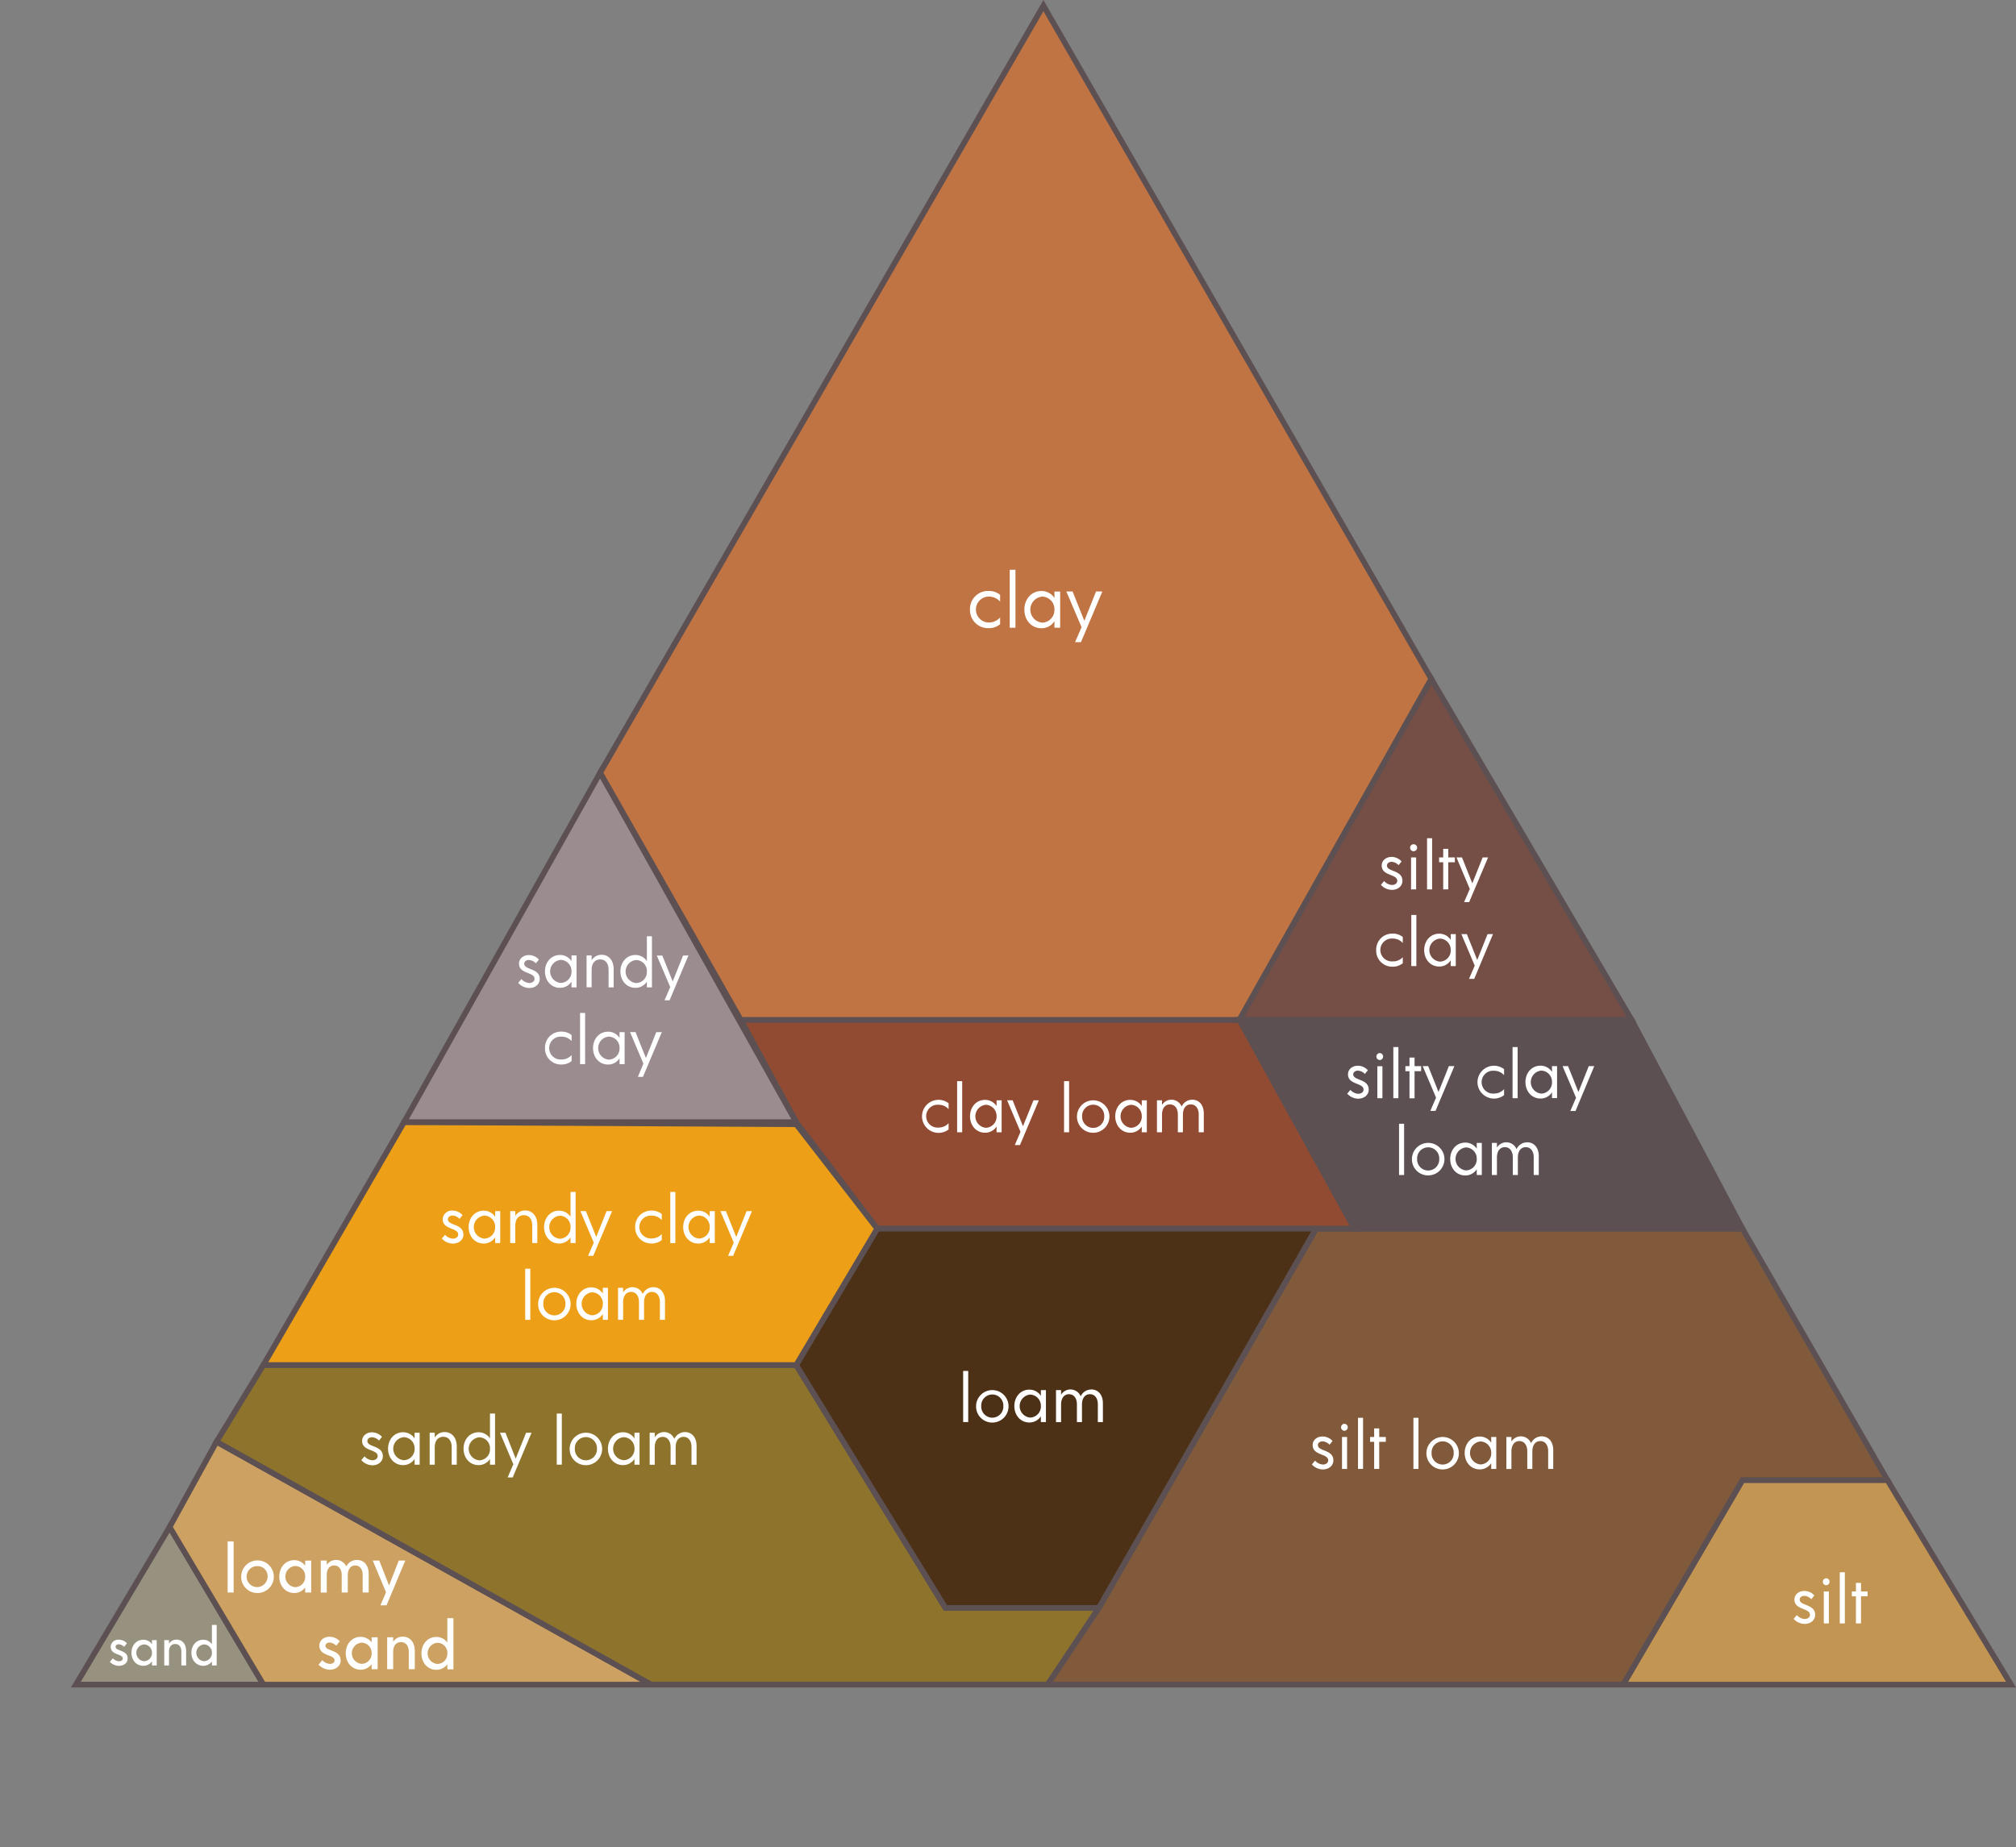 <svg xmlns="http://www.w3.org/2000/svg" viewBox="0 0 795.89 729.36"><rect x="0" y="0" width="795.89" height="729.36" fill="#808080" stroke="none"/><defs><style>.cls-1{fill:#c39552;}.cls-1,.cls-10,.cls-11,.cls-12,.cls-13,.cls-3,.cls-4,.cls-5,.cls-6,.cls-7,.cls-8,.cls-9{stroke:#5c5052;stroke-miterlimit:10;stroke-width:2.22px;}.cls-2{fill:#fff;}.cls-3{fill:#979280;}.cls-4{fill:#cda161;}.cls-5{fill:#8d732c;}.cls-6{fill:#805a3a;}.cls-7{fill:#904b32;}.cls-8{fill:#4c3117;}.cls-9{fill:#eda017;}.cls-10{fill:#9a8c8f;}.cls-11{fill:#c17443;}.cls-12{fill:#754f46;}.cls-13{fill:#5c5052;}</style></defs><g id="Layer_2" data-name="Layer 2"><g id="Layer_81" data-name="Layer 81"><g id="Layer_68" data-name="Layer 68"><polygon class="cls-1" points="793.92 665.23 640.79 665.23 687.9 584.46 745.12 584.46 793.92 665.23"/><path class="cls-2" d="M708.1,639.27l1.28-1.49a4.42,4.42,0,0,0,3.08,1.54c1.19,0,2.1-.66,2.1-1.64,0-2.78-6.16-1.82-6.14-6.06,0-1.87,1.59-3.38,3.92-3.38a5.32,5.32,0,0,1,3.93,1.79l-1.18,1.46a4.19,4.19,0,0,0-2.73-1.31c-1.08,0-1.87.61-1.87,1.46,0,2.58,6.14,1.67,6.11,6.06,0,2-1.69,3.56-4.21,3.56A6,6,0,0,1,708.1,639.27Z"/><path class="cls-2" d="M719.63,624.6a1.37,1.37,0,0,1,1.39-1.36,1.38,1.38,0,0,1,0,2.75A1.36,1.36,0,0,1,719.63,624.6Zm.38,3.84h2v12.62h-2Z"/><path class="cls-2" d="M726.32,620.87h2v20.19h-2Z"/><path class="cls-2" d="M737.3,630.36h-2.6v10.7h-2v-10.7h-1.62v-1.92h1.62v-3.38h2v3.38h2.6Z"/></g><g id="Layer_80" data-name="Layer 80"><polygon class="cls-3" points="29.95 665.23 66.97 602.97 103.99 665.23 29.95 665.23"/><path class="cls-2" d="M43.36,656.24l1.18-1.4A3.66,3.66,0,0,0,47,656c.84,0,1.46-.44,1.46-1.1,0-1.94-4.78-1.22-4.76-4.62a2.92,2.92,0,0,1,3.22-2.78,4.34,4.34,0,0,1,3.2,1.42L49,650.3a3.4,3.4,0,0,0-2.08-1c-.76,0-1.3.4-1.3,1,0,1.8,4.78,1.14,4.78,4.62,0,1.64-1.4,2.89-3.48,2.89A5.07,5.07,0,0,1,43.36,656.24Z"/><path class="cls-2" d="M61.86,647.66v10H60v-1.61a4.16,4.16,0,0,1-3.42,1.75c-2.78,0-4.68-2.27-4.68-5.15s1.9-5.14,4.68-5.14A4.17,4.17,0,0,1,60,649.26v-1.6Zm-1.88,5a3.19,3.19,0,0,0-3.1-3.3,3.32,3.32,0,0,0,0,6.62A3.2,3.2,0,0,0,60,652.66Z"/><path class="cls-2" d="M73.48,651.92v5.75H71.6V652.2c0-2-1-3-2.44-3s-2.44,1-2.44,3v5.47H64.84v-10h1.88v1.4a3.45,3.45,0,0,1,3-1.6C71.7,647.46,73.48,648.94,73.48,651.92Z"/><path class="cls-2" d="M85.54,641.66v16H83.66v-1.61a4.16,4.16,0,0,1-3.42,1.75c-2.78,0-4.68-2.27-4.68-5.15s1.9-5.14,4.68-5.14a4.17,4.17,0,0,1,3.42,1.74v-7.6Zm-1.88,11a3.19,3.19,0,0,0-3.1-3.3,3.32,3.32,0,0,0,0,6.62A3.2,3.2,0,0,0,83.66,652.66Z"/></g><g id="Layer_69" data-name="Layer 69"><polygon class="cls-4" points="85.48 569.31 66.97 602.97 103.99 665.23 257.12 665.23 85.48 569.31"/><path class="cls-2" d="M89.87,608.67h2.37v20.19H89.87Z"/><path class="cls-2" d="M95.22,622.55a6.44,6.44,0,1,1,6.43,6.51A6.36,6.36,0,0,1,95.22,622.55Zm10.42,0a3.94,3.94,0,0,0-4-4.11,4.14,4.14,0,1,0,4,4.11Z"/><path class="cls-2" d="M122.86,616.24v12.62h-2.38v-2a5.26,5.26,0,0,1-4.31,2.2c-3.51,0-5.91-2.86-5.91-6.49s2.4-6.49,5.91-6.49a5.26,5.26,0,0,1,4.31,2.2v-2Zm-2.38,6.31a4,4,0,0,0-3.91-4.17,4.19,4.19,0,0,0,0,8.36A4,4,0,0,0,120.48,622.55Z"/><path class="cls-2" d="M145.55,621.51l0,7.35h-2.37v-6.94c0-2.27-1.14-3.74-2.93-3.74s-2.95,1.47-2.95,3.81v6.87H134.9v-6.94c0-2.27-1.16-3.74-3-3.74S129,619.65,129,622l0-.07v6.94h-2.37V616.24H129V618a4.27,4.27,0,0,1,3.69-2,4.32,4.32,0,0,1,4,2.55A4.78,4.78,0,0,1,140.9,616C143.5,616,145.55,617.85,145.55,621.51Z"/><path class="cls-2" d="M160,616.24l-7.39,17.67h-2.43l2.22-5.15-5.24-12.52h2.57l3.86,9.84,3.84-9.84Z"/><path class="cls-2" d="M125.74,657.36l1.49-1.77a4.6,4.6,0,0,0,3,1.46c1.06,0,1.85-.55,1.85-1.38,0-2.45-6-1.54-6-5.83,0-1.92,1.59-3.51,4.06-3.51a5.47,5.47,0,0,1,4,1.79l-1.39,1.74a4.29,4.29,0,0,0-2.62-1.24c-1,0-1.64.51-1.64,1.27,0,2.27,6,1.43,6,5.83,0,2.07-1.77,3.63-4.39,3.63A6.44,6.44,0,0,1,125.74,657.36Z"/><path class="cls-2" d="M149.09,646.53v12.62h-2.38v-2a5.25,5.25,0,0,1-4.31,2.19c-3.51,0-5.91-2.85-5.91-6.48s2.4-6.49,5.91-6.49a5.26,5.26,0,0,1,4.31,2.2v-2Zm-2.38,6.31a4,4,0,0,0-3.91-4.17,4.19,4.19,0,0,0,0,8.36A4,4,0,0,0,146.71,652.84Z"/><path class="cls-2" d="M163.75,651.9v7.25h-2.37v-6.89c0-2.5-1.29-3.81-3.08-3.81s-3.08,1.31-3.08,3.81v6.89h-2.37V646.53h2.37v1.77a4.34,4.34,0,0,1,3.81-2C161.51,646.28,163.75,648.14,163.75,651.9Z"/><path class="cls-2" d="M179,639v20.19H176.6v-2a5.27,5.27,0,0,1-4.32,2.19c-3.5,0-5.9-2.85-5.9-6.48s2.4-6.49,5.9-6.49a5.28,5.28,0,0,1,4.32,2.2V639Zm-2.37,13.88a4,4,0,0,0-3.91-4.17,4.19,4.19,0,0,0,0,8.36A4,4,0,0,0,176.6,652.84Z"/></g><g id="Layer_70" data-name="Layer 70"><polygon class="cls-5" points="413.62 665.23 257.12 665.23 85.48 569.31 103.99 539.02 314.33 539.02 373.23 634.94 433.81 634.94 413.62 665.23"/><path class="cls-2" d="M142.64,576.58l1.28-1.49a4.37,4.37,0,0,0,3.08,1.54c1.19,0,2.1-.65,2.1-1.64,0-2.77-6.16-1.81-6.14-6,0-1.87,1.59-3.39,3.92-3.39a5.32,5.32,0,0,1,3.93,1.8l-1.18,1.46a4.19,4.19,0,0,0-2.73-1.31c-1.08,0-1.87.6-1.87,1.46-.05,2.58,6.14,1.67,6.11,6.06,0,2-1.69,3.56-4.21,3.56A6,6,0,0,1,142.64,576.58Z"/><path class="cls-2" d="M165.68,565.76v12.62h-2V576.1a5.35,5.35,0,0,1-4.55,2.45c-3.51,0-5.93-2.87-5.93-6.48s2.42-6.49,5.93-6.49a5.35,5.35,0,0,1,4.55,2.45v-2.27Zm-2,6.31a4.39,4.39,0,0,0-4.24-4.55,4.56,4.56,0,0,0,0,9.09A4.39,4.39,0,0,0,163.69,572.07Z"/><path class="cls-2" d="M180.32,571.18v7.2h-2v-6.87c0-2.72-1.36-4.14-3.31-4.14s-3.38,1.42-3.38,4.14v6.87h-2V565.76h2v1.91a4.49,4.49,0,0,1,3.94-2.17C178.07,565.5,180.32,567.37,180.32,571.18Z"/><path class="cls-2" d="M195.44,558.19v20.19h-2v-2.25a5.35,5.35,0,0,1-4.51,2.42c-3.51,0-5.93-2.87-5.93-6.48s2.42-6.49,5.93-6.49a5.35,5.35,0,0,1,4.51,2.42v-9.81Zm-2,14.38v-1a4.35,4.35,0,0,0-4.21-4,4.56,4.56,0,0,0,0,9.09A4.34,4.34,0,0,0,193.44,572.57Z"/><path class="cls-2" d="M209.85,565.76l-7.44,17.66h-2l2.25-5.22-5.28-12.44h2.17L203.59,576l4.09-10.22Z"/><path class="cls-2" d="M219.8,558.19h2v20.19h-2Z"/><path class="cls-2" d="M224.9,572.07a6.41,6.41,0,1,1,6.41,6.51A6.36,6.36,0,0,1,224.9,572.07Zm10.77,0a4.37,4.37,0,1,0-8.73,0,4.37,4.37,0,1,0,8.73,0Z"/><path class="cls-2" d="M252.48,565.76v12.62h-2V576.1a5.33,5.33,0,0,1-4.54,2.45c-3.51,0-5.93-2.87-5.93-6.48s2.42-6.49,5.93-6.49a5.33,5.33,0,0,1,4.54,2.45v-2.27Zm-2,6.31a4.38,4.38,0,0,0-4.24-4.55,4.56,4.56,0,0,0,0,9.09A4.38,4.38,0,0,0,250.49,572.07Z"/><path class="cls-2" d="M275,571v7.4h-2v-7c0-2.39-1.18-4-3.13-4s-3.13,1.57-3.13,4.09v6.92h-2v-7c0-2.39-1.19-4-3.13-4s-3.13,1.57-3.13,4.09v6.92h-2V565.76h2v1.81a4.36,4.36,0,0,1,7.74.63,4.67,4.67,0,0,1,4.22-2.7C272.93,565.5,275,567.4,275,571Z"/></g><g id="Layer_71" data-name="Layer 71"><polygon class="cls-6" points="640.79 665.23 687.9 584.46 745.12 584.46 687.9 485.18 519.63 485.18 433.81 634.94 413.62 665.23 640.79 665.23"/><path class="cls-2" d="M517.9,578.27l1.28-1.49a4.42,4.42,0,0,0,3.08,1.54c1.19,0,2.1-.66,2.1-1.64,0-2.78-6.16-1.82-6.14-6.06,0-1.87,1.59-3.38,3.92-3.38a5.32,5.32,0,0,1,3.93,1.79l-1.18,1.46a4.19,4.19,0,0,0-2.73-1.31c-1.08,0-1.87.61-1.87,1.46,0,2.58,6.14,1.67,6.11,6.06,0,2-1.69,3.56-4.21,3.56A6,6,0,0,1,517.9,578.27Z"/><path class="cls-2" d="M529.43,563.6a1.37,1.37,0,0,1,1.39-1.36,1.38,1.38,0,0,1,0,2.75A1.36,1.36,0,0,1,529.43,563.6Zm.38,3.84h2v12.62h-2Z"/><path class="cls-2" d="M536.12,559.87h2v20.19h-2Z"/><path class="cls-2" d="M547.1,569.36h-2.6v10.7h-2v-10.7h-1.61v-1.92h1.61v-3.38h2v3.38h2.6Z"/><path class="cls-2" d="M558,559.87h2v20.19h-2Z"/><path class="cls-2" d="M563.13,573.75a6.41,6.41,0,1,1,6.41,6.51A6.36,6.36,0,0,1,563.13,573.75Zm10.77,0a4.37,4.37,0,1,0-8.73,0,4.37,4.37,0,1,0,8.73,0Z"/><path class="cls-2" d="M590.71,567.44v12.62h-2v-2.27a5.35,5.35,0,0,1-4.54,2.45c-3.51,0-5.93-2.88-5.93-6.49s2.42-6.49,5.93-6.49a5.35,5.35,0,0,1,4.54,2.45v-2.27Zm-2,6.31a4.38,4.38,0,0,0-4.24-4.54,4.56,4.56,0,0,0,0,9.08A4.38,4.38,0,0,0,588.72,573.75Z"/><path class="cls-2" d="M613.2,572.66v7.4h-2v-7c0-2.4-1.18-4-3.12-4s-3.13,1.57-3.13,4.09v6.92h-2v-7c0-2.4-1.19-4-3.13-4s-3.13,1.57-3.13,4.09v6.92h-2V567.44h2v1.82a4.37,4.37,0,0,1,7.75.63,4.64,4.64,0,0,1,4.21-2.7C611.16,567.19,613.2,569.08,613.2,572.66Z"/></g><g id="Layer_73" data-name="Layer 73"><polygon class="cls-7" points="346.3 485.18 534.77 485.18 489.34 402.72 292.46 402.72 314.33 443.11 346.3 485.18"/><path class="cls-2" d="M364,440.81a6.52,6.52,0,0,1,10.5-5.15V438a5.26,5.26,0,0,0-3.92-1.74,4.52,4.52,0,1,0,0,9,5.22,5.22,0,0,0,3.92-1.74V446a6.52,6.52,0,0,1-10.5-5.15Z"/><path class="cls-2" d="M377.86,426.93h2v20.19h-2Z"/><path class="cls-2" d="M395.43,434.5v12.62h-2v-2.27a5.37,5.37,0,0,1-4.55,2.45c-3.5,0-5.93-2.88-5.93-6.49s2.43-6.49,5.93-6.49a5.37,5.37,0,0,1,4.55,2.45V434.5Zm-2,6.31a4.39,4.39,0,0,0-4.24-4.54,4.56,4.56,0,0,0,0,9.08A4.39,4.39,0,0,0,393.44,440.81Z"/><path class="cls-2" d="M410.12,434.5l-7.44,17.67h-2.05l2.25-5.23L397.6,434.5h2.17l4.09,10.22L408,434.5Z"/><path class="cls-2" d="M420.07,426.93h2v20.19h-2Z"/><path class="cls-2" d="M425.17,440.81a6.41,6.41,0,1,1,6.41,6.51A6.36,6.36,0,0,1,425.17,440.81Zm10.77,0a4.37,4.37,0,1,0-8.73,0,4.37,4.37,0,1,0,8.73,0Z"/><path class="cls-2" d="M452.75,434.5v12.62h-2v-2.27a5.37,5.37,0,0,1-4.54,2.45c-3.51,0-5.93-2.88-5.93-6.49s2.42-6.49,5.93-6.49a5.37,5.37,0,0,1,4.54,2.45V434.5Zm-2,6.31a4.38,4.38,0,0,0-4.24-4.54,4.56,4.56,0,0,0,0,9.08A4.38,4.38,0,0,0,450.76,440.81Z"/><path class="cls-2" d="M475.24,439.73v7.39h-2v-7c0-2.4-1.18-4-3.13-4S467,437.68,467,440.2v6.92h-2v-7c0-2.4-1.18-4-3.12-4s-3.13,1.56-3.13,4.08v6.92h-2V434.5h2v1.82a4.36,4.36,0,0,1,7.74.63,4.65,4.65,0,0,1,4.22-2.7C473.2,434.25,475.24,436.14,475.24,439.73Z"/></g><g id="Layer_74" data-name="Layer 74"><polygon class="cls-8" points="519.52 485.18 433.81 634.94 373.23 634.94 314.33 539.02 346.3 485.18 519.52 485.18"/><path class="cls-2" d="M380.24,541.36h2v20.19h-2Z"/><path class="cls-2" d="M385.34,555.24a6.41,6.41,0,1,1,6.41,6.51A6.36,6.36,0,0,1,385.34,555.24Zm10.77,0a4.37,4.37,0,1,0-8.73,0,4.37,4.37,0,1,0,8.73,0Z"/><path class="cls-2" d="M412.92,548.93v12.62h-2v-2.27a5.36,5.36,0,0,1-4.54,2.44c-3.51,0-5.93-2.87-5.93-6.48s2.42-6.49,5.93-6.49a5.37,5.37,0,0,1,4.54,2.45v-2.27Zm-2,6.31a4.38,4.38,0,0,0-4.24-4.54,4.56,4.56,0,0,0,0,9.08A4.38,4.38,0,0,0,410.93,555.24Z"/><path class="cls-2" d="M435.41,554.15v7.4h-2v-7c0-2.4-1.18-4-3.13-4s-3.13,1.57-3.13,4.09v6.92h-2v-7c0-2.4-1.18-4-3.12-4s-3.13,1.57-3.13,4.09v6.92h-2V548.93h2v1.82a4.36,4.36,0,0,1,7.74.63,4.65,4.65,0,0,1,4.22-2.7C433.37,548.68,435.41,550.57,435.41,554.15Z"/></g><g id="Layer_75" data-name="Layer 75"><polygon class="cls-9" points="314.33 539.02 346.3 485.18 314.33 443.95 159.52 443.11 103.99 539.02 314.33 539.02"/><path class="cls-2" d="M174.43,489.08l1.29-1.49a4.4,4.4,0,0,0,3.08,1.54c1.19,0,2.1-.66,2.1-1.64,0-2.78-6.16-1.82-6.14-6.06a3.6,3.6,0,0,1,3.91-3.38,5.36,5.36,0,0,1,3.94,1.79l-1.18,1.47A4.2,4.2,0,0,0,178.7,480c-1.09,0-1.87.61-1.87,1.47-.05,2.57,6.14,1.66,6.11,6.06,0,2-1.69,3.55-4.21,3.55A6,6,0,0,1,174.43,489.08Z"/><path class="cls-2" d="M197.48,478.25v12.62h-2V488.6a5.34,5.34,0,0,1-4.54,2.45c-3.51,0-5.93-2.88-5.93-6.49s2.42-6.48,5.93-6.48a5.33,5.33,0,0,1,4.54,2.44v-2.27Zm-2,6.31a4.38,4.38,0,0,0-4.24-4.54,4.56,4.56,0,0,0,0,9.09A4.38,4.38,0,0,0,195.48,484.56Z"/><path class="cls-2" d="M212.12,483.68v7.19h-2V484c0-2.73-1.36-4.14-3.31-4.14s-3.38,1.41-3.38,4.14v6.86h-2V478.25h2v1.92a4.47,4.47,0,0,1,3.94-2.17C209.87,478,212.12,479.87,212.12,483.68Z"/><path class="cls-2" d="M227.24,470.68v20.19h-2v-2.24a5.37,5.37,0,0,1-4.51,2.42c-3.51,0-5.93-2.88-5.93-6.49s2.42-6.48,5.93-6.48a5.35,5.35,0,0,1,4.51,2.42v-9.82Zm-2,14.39v-1a4.34,4.34,0,0,0-4.21-4,4.56,4.56,0,0,0,0,9.09A4.35,4.35,0,0,0,225.24,485.07Z"/><path class="cls-2" d="M241.65,478.25l-7.44,17.67h-2.05l2.25-5.22-5.28-12.45h2.17l4.09,10.22,4.09-10.22Z"/><path class="cls-2" d="M250.76,484.56a6.31,6.31,0,0,1,6.44-6.51,6.2,6.2,0,0,1,4.06,1.36v2.38a5.19,5.19,0,0,0-3.91-1.75,4.52,4.52,0,1,0,0,9,5.19,5.19,0,0,0,3.91-1.74v2.37a6.2,6.2,0,0,1-4.06,1.36A6.31,6.31,0,0,1,250.76,484.56Z"/><path class="cls-2" d="M264.62,470.68h2v20.19h-2Z"/><path class="cls-2" d="M282.19,478.25v12.62h-2V488.6a5.34,5.34,0,0,1-4.54,2.45c-3.51,0-5.93-2.88-5.93-6.49s2.42-6.48,5.93-6.48a5.33,5.33,0,0,1,4.54,2.44v-2.27Zm-2,6.31A4.38,4.38,0,0,0,276,480a4.56,4.56,0,0,0,0,9.09A4.38,4.38,0,0,0,280.19,484.56Z"/><path class="cls-2" d="M296.88,478.25l-7.45,17.67h-2l2.25-5.22-5.28-12.45h2.17l4.09,10.22,4.09-10.22Z"/><path class="cls-2" d="M207.35,501h2v20.19h-2Z"/><path class="cls-2" d="M212.45,514.85a6.41,6.41,0,1,1,6.41,6.51A6.36,6.36,0,0,1,212.45,514.85Zm10.77,0a4.37,4.37,0,1,0-8.73,0,4.37,4.37,0,1,0,8.73,0Z"/><path class="cls-2" d="M240,508.54v12.62h-2v-2.27a5.35,5.35,0,0,1-4.54,2.45c-3.51,0-5.93-2.88-5.93-6.49s2.42-6.48,5.93-6.48a5.35,5.35,0,0,1,4.54,2.44v-2.27Zm-2,6.31a4.38,4.38,0,0,0-4.24-4.54,4.56,4.56,0,0,0,0,9.08A4.38,4.38,0,0,0,238,514.85Z"/><path class="cls-2" d="M262.52,513.77v7.39h-2v-7c0-2.4-1.19-4-3.13-4s-3.13,1.56-3.13,4.09v6.91h-2v-7c0-2.4-1.19-4-3.13-4s-3.13,1.56-3.13,4.09v6.91h-2V508.54h2v1.82a4.37,4.37,0,0,1,7.75.63,4.64,4.64,0,0,1,4.21-2.7C260.48,508.29,262.52,510.18,262.52,513.77Z"/></g><g id="Layer_76" data-name="Layer 76"><polygon class="cls-10" points="236.93 305.12 159.52 443.11 314.33 443.11 236.93 305.12"/><path class="cls-2" d="M204.57,388.11l1.29-1.48a4.39,4.39,0,0,0,3.08,1.53c1.18,0,2.09-.65,2.09-1.64,0-2.77-6.15-1.81-6.13-6,0-1.87,1.59-3.38,3.91-3.38a5.29,5.29,0,0,1,3.94,1.79l-1.19,1.46a4.17,4.17,0,0,0-2.72-1.31c-1.09,0-1.87.6-1.87,1.46-.05,2.58,6.13,1.67,6.11,6.06,0,2-1.69,3.56-4.22,3.56A6,6,0,0,1,204.57,388.11Z"/><path class="cls-2" d="M227.62,377.29v12.62h-2v-2.28a5.33,5.33,0,0,1-4.54,2.45c-3.51,0-5.93-2.87-5.93-6.48s2.42-6.49,5.93-6.49a5.33,5.33,0,0,1,4.54,2.45v-2.27Zm-2,6.31a4.38,4.38,0,0,0-4.24-4.55,4.56,4.56,0,0,0,0,9.09A4.38,4.38,0,0,0,225.62,383.6Z"/><path class="cls-2" d="M242.26,382.71v7.2h-2V383c0-2.72-1.37-4.14-3.31-4.14s-3.38,1.42-3.38,4.14v6.87h-2V377.29h2v1.92a4.48,4.48,0,0,1,3.94-2.18C240,377,242.26,378.9,242.26,382.71Z"/><path class="cls-2" d="M257.38,369.72v20.19h-2v-2.25a5.37,5.37,0,0,1-4.52,2.42c-3.5,0-5.93-2.87-5.93-6.48s2.43-6.49,5.93-6.49a5.37,5.37,0,0,1,4.52,2.42v-9.81Zm-2,14.38v-1a4.35,4.35,0,0,0-4.21-4,4.56,4.56,0,0,0,0,9.09A4.35,4.35,0,0,0,255.38,384.1Z"/><path class="cls-2" d="M271.79,377.29,264.34,395h-2l2.25-5.22-5.28-12.44h2.17l4.09,10.22,4.09-10.22Z"/><path class="cls-2" d="M215.16,413.89a6.32,6.32,0,0,1,6.44-6.52,6.15,6.15,0,0,1,4.06,1.37v2.37a5.19,5.19,0,0,0-3.91-1.74,4.52,4.52,0,1,0,0,9,5.19,5.19,0,0,0,3.91-1.74V419a6.2,6.2,0,0,1-4.06,1.36A6.31,6.31,0,0,1,215.16,413.89Z"/><path class="cls-2" d="M229,400h2V420.2h-2Z"/><path class="cls-2" d="M246.59,407.58V420.2h-2v-2.28a5.33,5.33,0,0,1-4.54,2.45c-3.51,0-5.93-2.87-5.93-6.48s2.42-6.49,5.93-6.49a5.33,5.33,0,0,1,4.54,2.45v-2.27Zm-2,6.31a4.38,4.38,0,0,0-4.24-4.55,4.56,4.56,0,0,0,0,9.09A4.38,4.38,0,0,0,244.59,413.89Z"/><path class="cls-2" d="M261.28,407.58l-7.45,17.66h-2L254,420l-5.27-12.44h2.17L255,417.8l4.09-10.22Z"/></g><g id="Layer_77" data-name="Layer 77"><polygon class="cls-11" points="236.93 305.12 411.93 2.22 565.06 268.1 489.34 402.72 292.46 402.72 236.93 305.12"/><path class="cls-2" d="M382.93,240.73a7.14,7.14,0,0,1,7.29-7.38,7.06,7.06,0,0,1,4.61,1.54v2.69a5.9,5.9,0,0,0-4.44-2,5.12,5.12,0,1,0,0,10.24,5.93,5.93,0,0,0,4.44-2v2.68a7,7,0,0,1-4.61,1.55A7.14,7.14,0,0,1,382.93,240.73Z"/><path class="cls-2" d="M398.63,225h2.26v22.89h-2.26Z"/><path class="cls-2" d="M418.54,233.58v14.3h-2.26v-2.57a6.05,6.05,0,0,1-5.15,2.77c-4,0-6.72-3.26-6.72-7.35s2.75-7.35,6.72-7.35a6.05,6.05,0,0,1,5.15,2.77v-2.57Zm-2.26,7.15a5,5,0,0,0-4.8-5.15,5.17,5.17,0,0,0,0,10.3A5,5,0,0,0,416.28,240.73Z"/><path class="cls-2" d="M435.19,233.58l-8.44,20h-2.32l2.55-5.92-6-14.1h2.46l4.64,11.58,4.63-11.58Z"/></g><g id="Layer_78" data-name="Layer 78"><polygon class="cls-12" points="644.15 402.72 489.34 402.72 565.06 268.1 644.15 402.72"/><path class="cls-2" d="M545.16,349.41l1.28-1.49a4.42,4.42,0,0,0,3.08,1.54c1.19,0,2.1-.66,2.1-1.64,0-2.78-6.16-1.82-6.14-6.06,0-1.86,1.59-3.38,3.92-3.38a5.35,5.35,0,0,1,3.93,1.79l-1.18,1.47a4.2,4.2,0,0,0-2.73-1.32c-1.08,0-1.87.61-1.87,1.47,0,2.57,6.14,1.66,6.11,6.06,0,2-1.69,3.55-4.21,3.55A6,6,0,0,1,545.16,349.41Z"/><path class="cls-2" d="M556.69,334.75a1.37,1.37,0,0,1,1.39-1.37,1.38,1.38,0,0,1,0,2.76A1.36,1.36,0,0,1,556.69,334.75Zm.38,3.83h2V351.2h-2Z"/><path class="cls-2" d="M563.38,331h2V351.2h-2Z"/><path class="cls-2" d="M574.36,340.5h-2.6v10.7h-2V340.5h-1.62v-1.92h1.62V335.2h2v3.38h2.6Z"/><path class="cls-2" d="M587.48,338.58,580,356.25h-2l2.25-5.22L575,338.58h2.17l4.08,10.22,4.09-10.22Z"/><path class="cls-2" d="M543.3,375.18a6.3,6.3,0,0,1,6.44-6.51A6.22,6.22,0,0,1,553.8,370v2.38a5.19,5.19,0,0,0-3.91-1.75,4.52,4.52,0,1,0,0,9A5.19,5.19,0,0,0,553.8,378v2.37a6.22,6.22,0,0,1-4.06,1.36A6.3,6.3,0,0,1,543.3,375.18Z"/><path class="cls-2" d="M557.16,361.3h2v20.19h-2Z"/><path class="cls-2" d="M574.72,368.87v12.62h-2v-2.27a5.35,5.35,0,0,1-4.54,2.45c-3.51,0-5.93-2.88-5.93-6.49s2.42-6.48,5.93-6.48a5.35,5.35,0,0,1,4.54,2.44v-2.27Zm-2,6.31a4.38,4.38,0,0,0-4.24-4.54,4.56,4.56,0,0,0,0,9.09A4.38,4.38,0,0,0,572.73,375.18Z"/><path class="cls-2" d="M589.41,368.87,582,386.54h-2.05l2.25-5.22-5.27-12.45h2.17l4.09,10.22,4.08-10.22Z"/></g><g id="Layer_79" data-name="Layer 79"><polygon class="cls-13" points="687.9 485.18 644.15 402.72 489.34 402.72 534.77 485.18 687.9 485.18"/><path class="cls-2" d="M531.85,431.87l1.28-1.49a4.42,4.42,0,0,0,3.08,1.54c1.19,0,2.1-.66,2.1-1.64,0-2.78-6.16-1.82-6.14-6.06,0-1.87,1.59-3.38,3.92-3.38a5.32,5.32,0,0,1,3.93,1.79l-1.18,1.46a4.19,4.19,0,0,0-2.73-1.31c-1.08,0-1.87.61-1.87,1.46,0,2.58,6.14,1.67,6.11,6.06,0,2-1.69,3.56-4.21,3.56A6,6,0,0,1,531.85,431.87Z"/><path class="cls-2" d="M543.38,417.2a1.37,1.37,0,0,1,1.39-1.36,1.38,1.38,0,0,1,0,2.75A1.36,1.36,0,0,1,543.38,417.2Zm.38,3.84h2v12.62h-2Z"/><path class="cls-2" d="M550.07,413.47h2v20.19h-2Z"/><path class="cls-2" d="M561.05,423h-2.6v10.7h-2V423h-1.62V421h1.62v-3.38h2V421h2.6Z"/><path class="cls-2" d="M574.17,421l-7.44,17.67h-2.05l2.25-5.23L561.66,421h2.17l4.08,10.22L572,421Z"/><path class="cls-2" d="M583.29,427.35a6.52,6.52,0,0,1,10.5-5.15v2.37a5.22,5.22,0,0,0-3.92-1.74,4.52,4.52,0,1,0,0,9,5.23,5.23,0,0,0,3.92-1.75v2.38a6.52,6.52,0,0,1-10.5-5.15Z"/><path class="cls-2" d="M597.14,413.47h2v20.19h-2Z"/><path class="cls-2" d="M614.71,421v12.62h-2v-2.27a5.36,5.36,0,0,1-4.55,2.44c-3.5,0-5.93-2.87-5.93-6.48s2.43-6.49,5.93-6.49a5.37,5.37,0,0,1,4.55,2.45V421Zm-2,6.31a4.39,4.39,0,0,0-4.24-4.54,4.56,4.56,0,0,0,0,9.08A4.39,4.39,0,0,0,612.72,427.35Z"/><path class="cls-2" d="M629.4,421,622,438.71h-2.05l2.25-5.23L616.88,421h2.17l4.09,10.22L627.23,421Z"/><path class="cls-2" d="M552.32,443.76h2V464h-2Z"/><path class="cls-2" d="M557.41,457.64a6.42,6.42,0,1,1,6.41,6.51A6.36,6.36,0,0,1,557.41,457.64Zm10.78,0a4.37,4.37,0,1,0-8.73,0,4.37,4.37,0,1,0,8.73,0Z"/><path class="cls-2" d="M585,451.33V464h-2v-2.27a5.36,5.36,0,0,1-4.55,2.44c-3.5,0-5.93-2.87-5.93-6.48s2.43-6.49,5.93-6.49A5.37,5.37,0,0,1,583,453.6v-2.27Zm-2,6.31a4.38,4.38,0,0,0-4.24-4.54,4.56,4.56,0,0,0,0,9.08A4.38,4.38,0,0,0,583,457.64Z"/><path class="cls-2" d="M607.49,456.55V464h-2v-7c0-2.4-1.18-4-3.13-4s-3.13,1.57-3.13,4.09V464h-2v-7c0-2.4-1.18-4-3.13-4s-3.13,1.57-3.13,4.09V464h-2V451.33h2v1.82a4.37,4.37,0,0,1,7.75.63,4.64,4.64,0,0,1,4.22-2.7C605.45,451.08,607.49,453,607.49,456.55Z"/></g></g></g></svg>
